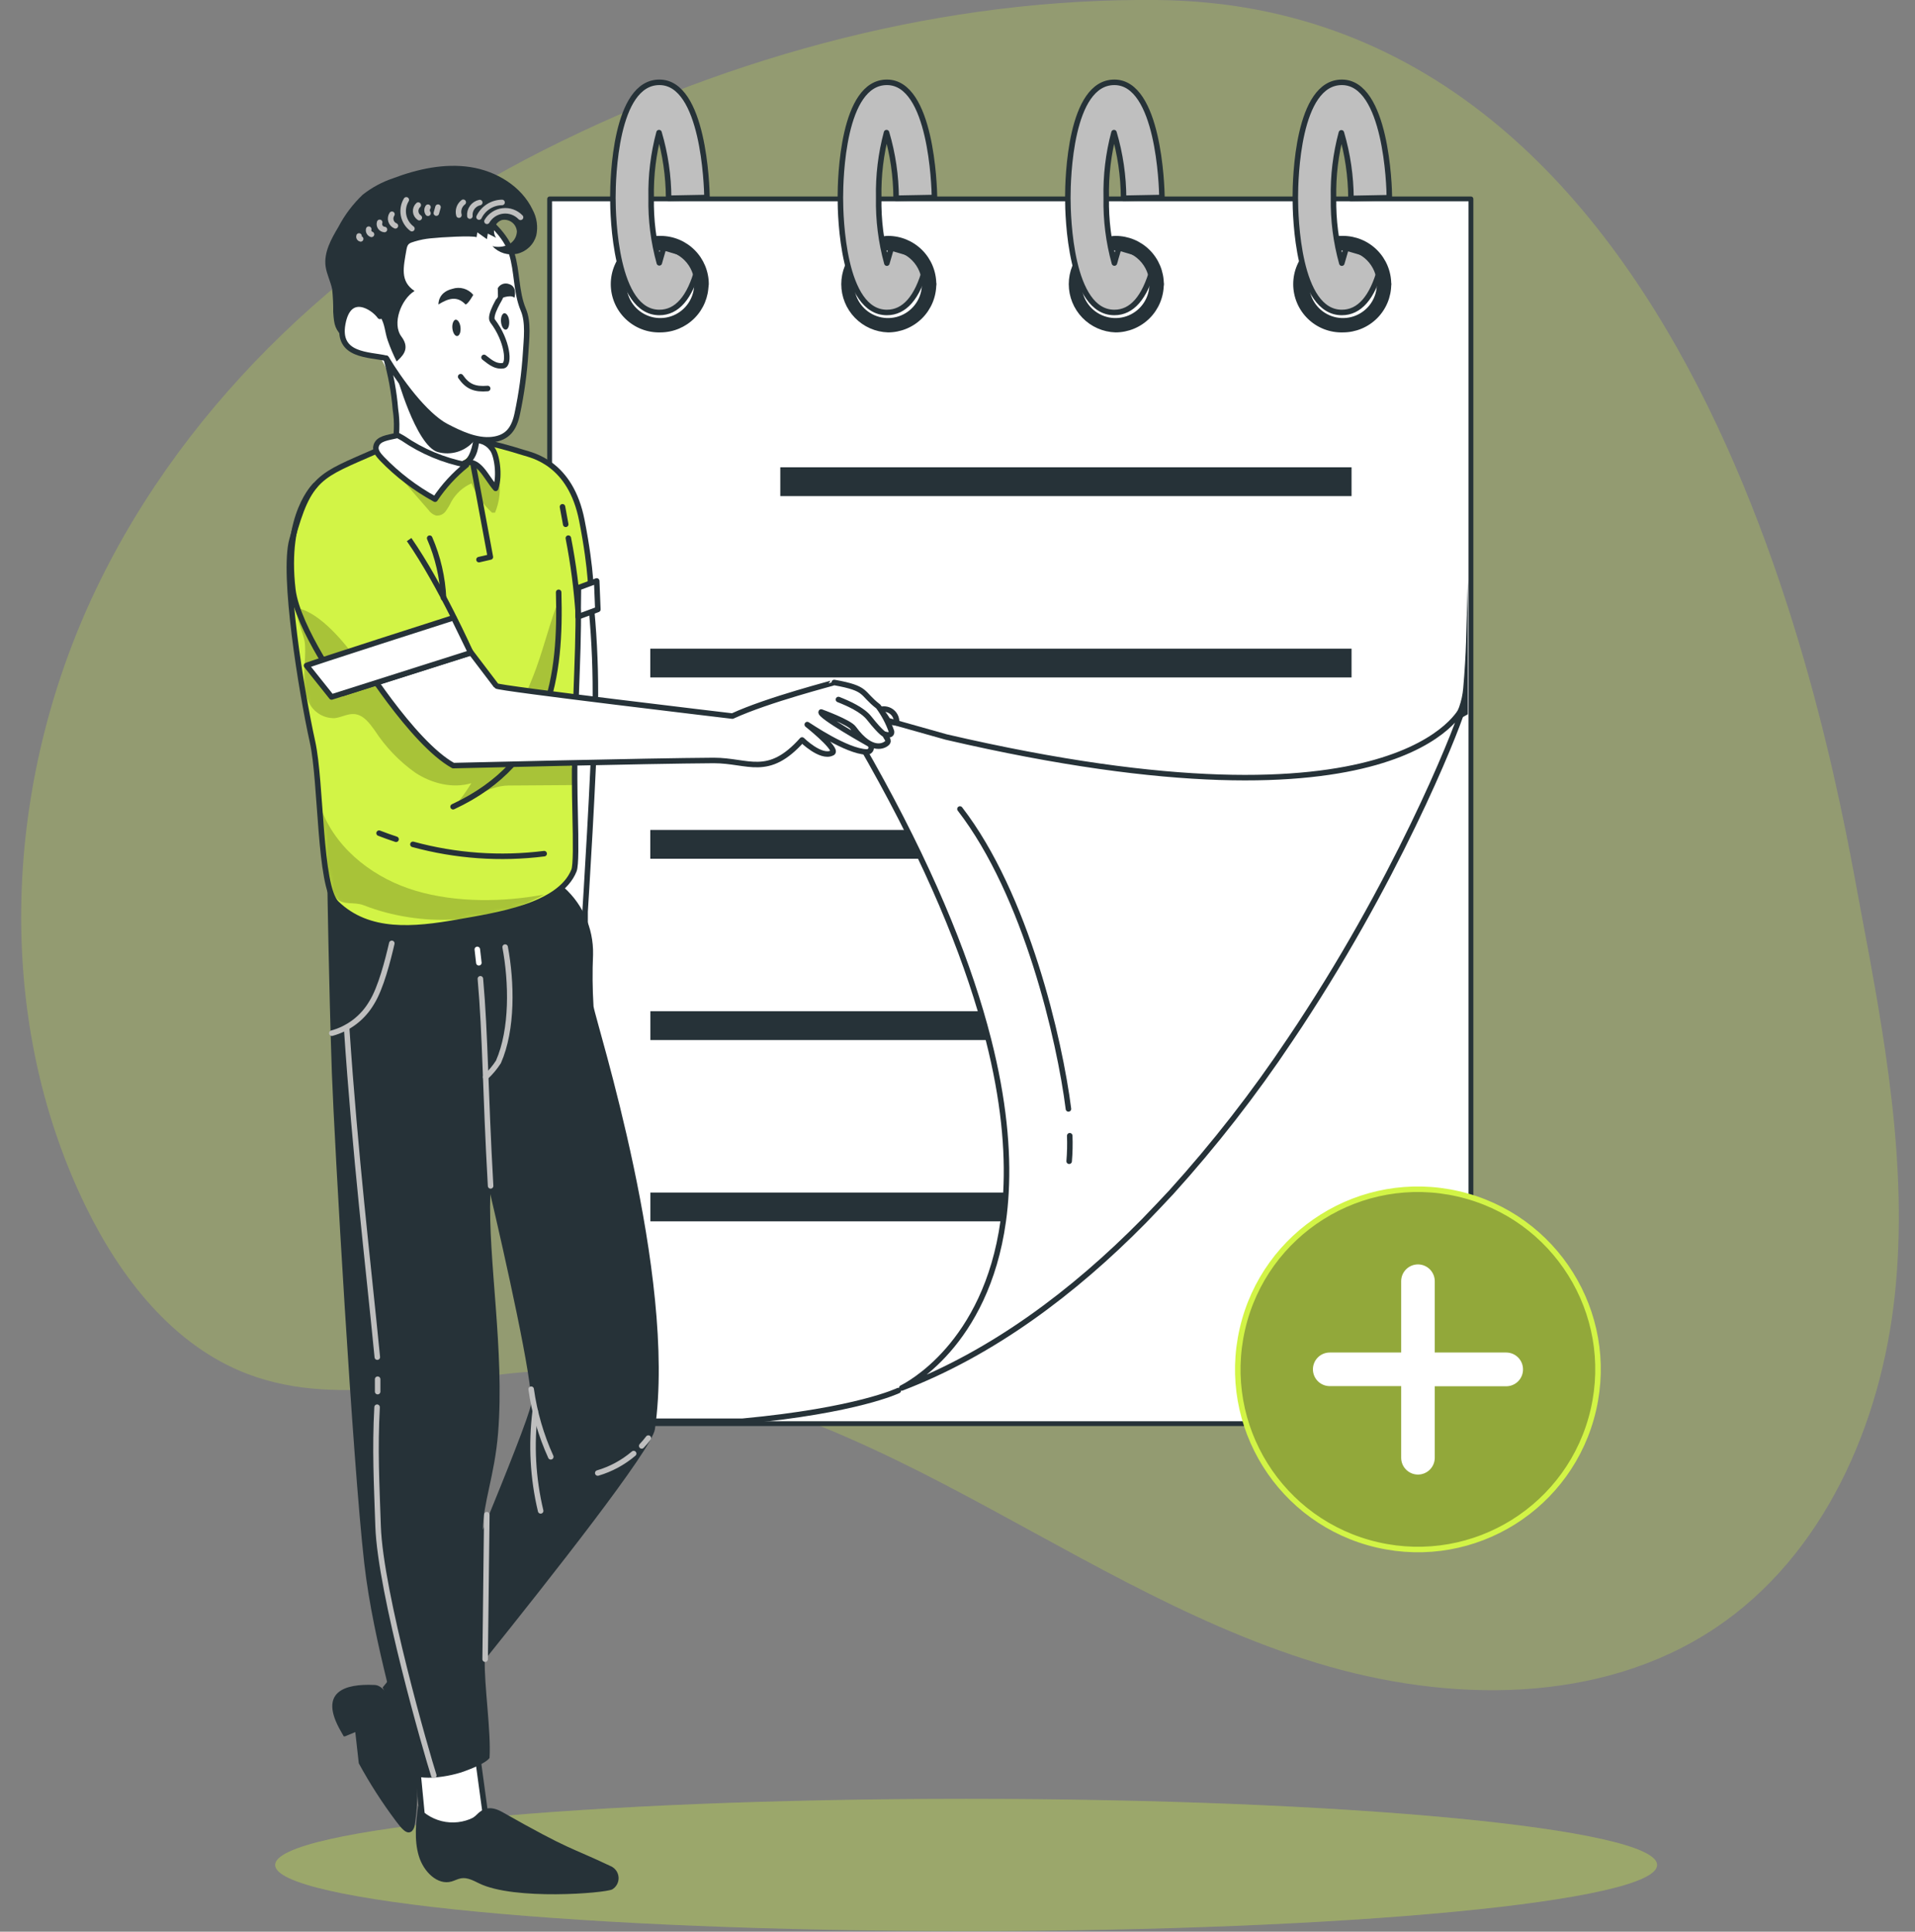 <svg width="347" height="350" viewBox="0 0 347 350" fill="none" xmlns="http://www.w3.org/2000/svg">
<rect x="0" y="0" width="347" height="350" fill="#808080" stroke="none"/>
<g clip-path="url(#clip0_24_2510)">
<path d="M209.819 0.004C171.3 -0.413 132.755 9.899 98.367 27.272C63.978 44.645 33.99 72.026 17.374 106.807C0.758 141.587 -1.364 183.872 15.495 218.514C21.817 231.495 31.364 243.816 44.858 248.947C62.118 255.503 81.247 249.016 99.689 248.329C124.687 247.408 148.789 257.311 170.987 268.876C193.185 280.44 214.61 293.97 238.529 301.283C262.449 308.595 290.038 308.874 310.828 294.97C330.452 281.849 340.86 258.085 343.347 234.608C345.834 211.131 341.434 187.541 337.061 164.343C332.47 140.109 310.297 1.082 209.819 0.004Z" fill="#D2F446" fill-opacity="0.24"/>
<path d="M175.065 349.889C244.215 349.889 300.272 344.524 300.272 337.907C300.272 331.289 244.215 325.925 175.065 325.925C105.915 325.925 49.858 331.289 49.858 337.907C49.858 344.524 105.915 349.889 175.065 349.889Z" fill="#D2F446" fill-opacity="0.25"/>
<path opacity="0.5" d="M175.065 349.889C244.215 349.889 300.272 344.524 300.272 337.907C300.272 331.289 244.215 325.925 175.065 325.925C105.915 325.925 49.858 331.289 49.858 337.907C49.858 344.524 105.915 349.889 175.065 349.889Z" fill="#D2F446" fill-opacity="0.25"/>
<path d="M266.492 36.037H99.549V257.946H266.492V36.037Z" fill="white"/>
<path d="M266.536 258.381H99.593C99.478 258.381 99.367 258.335 99.285 258.253C99.204 258.172 99.158 258.061 99.158 257.946V36.037C99.158 35.922 99.204 35.811 99.285 35.73C99.367 35.648 99.478 35.602 99.593 35.602H266.536C266.651 35.602 266.762 35.648 266.843 35.73C266.925 35.811 266.971 35.922 266.971 36.037V257.946C266.971 258.061 266.925 258.172 266.843 258.253C266.762 258.335 266.651 258.381 266.536 258.381ZM100.028 257.511H266.101V36.472H100.028V257.511Z" fill="#263238"/>
<path d="M244.903 150.378H117.835V155.595H244.903V150.378Z" fill="#263238"/>
<path d="M244.903 84.669H141.39V89.886H244.903V84.669Z" fill="#263238"/>
<path d="M244.903 117.528H117.835V122.745H244.903V117.528Z" fill="#263238"/>
<path d="M212.253 216.079C210.636 217.818 208.984 219.557 207.297 221.296H117.852V216.079H212.253Z" fill="#263238"/>
<path d="M237.216 183.229C236.104 184.968 234.964 186.707 233.782 188.446H117.852V183.229H237.216Z" fill="#263238"/>
<path d="M162.77 251.955C162.77 251.955 155.345 255.564 134.547 257.511H99.984" stroke="#263238" stroke-linecap="round" stroke-linejoin="round"/>
<path d="M262.875 131.153C264.16 129.224 264.938 127.002 265.136 124.693C265.397 121.789 265.588 118.406 265.649 116.345L265.979 104.963V129.414L262.875 131.153Z" fill="#263238"/>
<path d="M265.006 128.406C265.006 129.466 255.285 155.1 237.182 183.185C236.069 184.924 234.93 186.663 233.747 188.402C227.26 198.13 220.064 207.366 212.219 216.035C210.601 217.774 208.949 219.513 207.262 221.253C194.524 234.174 179.847 245.173 163.405 251.477C164.344 250.999 178.665 243.773 181.786 221.253C182.018 219.6 182.183 217.861 182.282 216.035C182.699 208.418 181.882 199.289 179.117 188.402C178.688 186.71 178.21 184.971 177.682 183.185C173.665 169.612 166.761 153.526 155.762 134.492L152.928 128.319L171.448 133.536C254.163 152.743 264.962 128.319 264.962 128.319C264.962 128.319 265.006 128.388 265.006 128.406Z" fill="white" stroke="#263238" stroke-linecap="round" stroke-linejoin="round"/>
<path d="M193.837 205.784C193.895 207.324 193.86 208.865 193.733 210.401Z" fill="white"/>
<path d="M193.837 205.784C193.895 207.324 193.86 208.865 193.733 210.401" stroke="#263238" stroke-linecap="round" stroke-linejoin="round"/>
<path d="M173.943 146.579C185.96 162.143 192.02 188.446 193.603 200.923Z" fill="white"/>
<path d="M173.943 146.579C185.96 162.143 192.02 188.446 193.603 200.923" stroke="#263238" stroke-linecap="round" stroke-linejoin="round"/>
<path d="M119.696 60.227C118.524 60.264 117.358 60.065 116.265 59.642C115.172 59.22 114.175 58.581 113.333 57.766C112.491 56.95 111.822 55.974 111.365 54.895C110.908 53.816 110.673 52.656 110.673 51.484C110.673 50.312 110.908 49.152 111.365 48.073C111.822 46.994 112.491 46.017 113.333 45.202C114.175 44.386 115.172 43.748 116.265 43.326C117.358 42.903 118.524 42.704 119.696 42.741C120.042 42.741 120.373 42.878 120.618 43.123C120.863 43.368 121 43.699 121 44.045C121 44.391 120.863 44.723 120.618 44.968C120.373 45.212 120.042 45.349 119.696 45.349C118.479 45.339 117.288 45.69 116.271 46.359C115.255 47.027 114.46 47.982 113.987 49.103C113.515 50.224 113.386 51.459 113.617 52.654C113.848 53.848 114.428 54.947 115.284 55.81C116.141 56.674 117.234 57.264 118.427 57.505C119.619 57.746 120.856 57.628 121.98 57.165C123.105 56.702 124.067 55.915 124.744 54.904C125.421 53.894 125.782 52.705 125.782 51.488C125.782 51.142 125.92 50.811 126.164 50.566C126.409 50.321 126.741 50.184 127.086 50.184C127.432 50.184 127.764 50.321 128.009 50.566C128.253 50.811 128.391 51.142 128.391 51.488C128.388 53.798 127.473 56.013 125.844 57.65C124.215 59.287 122.005 60.213 119.696 60.227Z" fill="#263238"/>
<path d="M119.487 56.618C111.496 56.618 111.062 39.35 111.053 35.889V35.785C111.053 32.307 111.462 14.916 119.487 14.916C127.512 14.916 128.069 33.646 128.112 35.785L121.156 35.915C121.142 31.891 120.557 27.889 119.417 24.029C118.394 27.85 117.914 31.795 117.991 35.75V35.854C117.914 39.83 118.412 43.795 119.47 47.628C119.548 47.376 119.626 47.097 119.713 46.758L120.261 44.871L125.113 46.289C125.353 46.358 125.578 46.475 125.773 46.632C125.968 46.789 126.131 46.983 126.251 47.202C126.371 47.422 126.447 47.663 126.474 47.912C126.501 48.161 126.479 48.413 126.408 48.654C125 53.932 122.661 56.618 119.487 56.618Z" fill="#BFBFBF" stroke="#263238" stroke-linecap="round" stroke-linejoin="round"/>
<path d="M127.13 52.792C126.784 52.792 126.452 52.655 126.208 52.41C125.963 52.166 125.826 51.834 125.826 51.488C125.826 49.869 125.186 48.316 124.046 47.166C122.906 46.016 121.358 45.363 119.739 45.349C119.393 45.349 119.062 45.212 118.817 44.968C118.572 44.723 118.435 44.391 118.435 44.045C118.435 43.699 118.572 43.367 118.817 43.123C119.062 42.878 119.393 42.741 119.739 42.741C122.049 42.757 124.259 43.685 125.888 45.324C127.517 46.962 128.432 49.178 128.434 51.488C128.434 51.834 128.297 52.166 128.052 52.41C127.808 52.655 127.476 52.792 127.13 52.792Z" fill="#263238"/>
<path d="M160.91 60.227C158.639 60.155 156.485 59.203 154.904 57.571C153.322 55.939 152.438 53.756 152.438 51.484C152.438 49.212 153.322 47.029 154.904 45.397C156.485 43.765 158.639 42.813 160.91 42.741C161.256 42.741 161.587 42.878 161.832 43.123C162.077 43.367 162.214 43.699 162.214 44.045C162.214 44.391 162.077 44.723 161.832 44.968C161.587 45.212 161.256 45.349 160.91 45.349C159.696 45.349 158.509 45.709 157.499 46.384C156.49 47.059 155.703 48.017 155.238 49.139C154.774 50.261 154.652 51.495 154.889 52.686C155.126 53.877 155.711 54.971 156.569 55.829C157.428 56.688 158.521 57.272 159.712 57.509C160.903 57.746 162.137 57.624 163.259 57.16C164.381 56.695 165.339 55.908 166.014 54.899C166.688 53.889 167.048 52.702 167.048 51.488C167.048 51.142 167.186 50.811 167.43 50.566C167.675 50.321 168.007 50.184 168.353 50.184C168.699 50.184 169.03 50.321 169.275 50.566C169.519 50.811 169.657 51.142 169.657 51.488C169.652 53.806 168.729 56.027 167.089 57.665C165.45 59.303 163.227 60.225 160.91 60.227Z" fill="#263238"/>
<path d="M160.71 56.618C152.719 56.618 152.276 39.35 152.276 35.889V35.785C152.276 32.307 152.676 14.916 160.71 14.916C168.744 14.916 169.292 33.646 169.335 35.785L162.379 35.915C162.366 31.891 161.78 27.889 160.64 24.029C159.62 27.85 159.143 31.796 159.223 35.75V35.854C159.146 39.847 159.644 43.829 160.701 47.68C160.788 47.428 160.866 47.149 160.953 46.81L161.501 44.923L166.353 46.341C166.593 46.411 166.818 46.527 167.013 46.684C167.208 46.841 167.371 47.035 167.491 47.254C167.612 47.474 167.687 47.715 167.714 47.965C167.741 48.214 167.719 48.465 167.648 48.706C166.222 53.932 163.883 56.618 160.71 56.618Z" fill="#BFBFBF" stroke="#263238" stroke-linecap="round" stroke-linejoin="round"/>
<path d="M168.353 52.792C168.007 52.792 167.675 52.655 167.43 52.41C167.186 52.166 167.048 51.834 167.048 51.488C167.046 49.861 166.399 48.301 165.248 47.15C164.097 45.999 162.537 45.352 160.91 45.349C160.564 45.349 160.232 45.212 159.987 44.968C159.743 44.723 159.605 44.391 159.605 44.045C159.605 43.699 159.743 43.367 159.987 43.123C160.232 42.878 160.564 42.741 160.91 42.741C163.229 42.743 165.452 43.666 167.092 45.306C168.732 46.946 169.655 49.169 169.657 51.488C169.657 51.834 169.519 52.166 169.275 52.41C169.03 52.655 168.698 52.792 168.353 52.792Z" fill="#263238"/>
<path d="M202.132 60.227C199.861 60.155 197.707 59.203 196.126 57.571C194.545 55.939 193.661 53.756 193.661 51.484C193.661 49.212 194.545 47.029 196.126 45.397C197.707 43.765 199.861 42.813 202.132 42.741C202.478 42.741 202.81 42.878 203.055 43.123C203.299 43.367 203.437 43.699 203.437 44.045C203.437 44.391 203.299 44.723 203.055 44.968C202.81 45.212 202.478 45.349 202.132 45.349C200.918 45.349 199.731 45.709 198.722 46.384C197.712 47.059 196.926 48.017 196.461 49.139C195.996 50.261 195.875 51.495 196.112 52.686C196.349 53.877 196.933 54.971 197.792 55.829C198.65 56.688 199.744 57.272 200.935 57.509C202.126 57.746 203.36 57.624 204.482 57.16C205.603 56.695 206.562 55.908 207.236 54.899C207.911 53.889 208.271 52.702 208.271 51.488C208.271 51.142 208.408 50.811 208.653 50.566C208.898 50.321 209.229 50.184 209.575 50.184C209.921 50.184 210.253 50.321 210.497 50.566C210.742 50.811 210.879 51.142 210.879 51.488C210.875 53.806 209.952 56.027 208.312 57.665C206.672 59.303 204.45 60.225 202.132 60.227Z" fill="#263238"/>
<path d="M201.924 56.618C193.933 56.618 193.498 39.35 193.49 35.889V35.785C193.49 32.307 193.898 14.916 201.924 14.916C209.949 14.916 210.514 33.646 210.549 35.785L203.593 35.915C203.579 31.891 202.994 27.889 201.854 24.029C200.836 27.862 200.365 31.82 200.454 35.785V35.889C200.377 39.864 200.875 43.83 201.932 47.662C202.011 47.41 202.098 47.132 202.176 46.793L202.732 44.906L207.575 46.323C207.816 46.393 208.04 46.51 208.236 46.667C208.431 46.824 208.594 47.017 208.714 47.237C208.834 47.457 208.91 47.698 208.937 47.947C208.964 48.196 208.942 48.448 208.871 48.688C207.41 53.932 205.106 56.618 201.924 56.618Z" fill="#BFBFBF" stroke="#263238" stroke-linecap="round" stroke-linejoin="round"/>
<path d="M209.575 52.792C209.229 52.792 208.898 52.655 208.653 52.41C208.408 52.166 208.271 51.834 208.271 51.488C208.269 49.861 207.621 48.301 206.47 47.15C205.32 45.999 203.76 45.352 202.132 45.349C201.786 45.349 201.455 45.212 201.21 44.968C200.966 44.723 200.828 44.391 200.828 44.045C200.828 43.699 200.966 43.367 201.21 43.123C201.455 42.878 201.786 42.741 202.132 42.741C204.453 42.741 206.679 43.662 208.321 45.302C209.962 46.943 210.886 49.167 210.888 51.488C210.886 51.835 210.747 52.167 210.501 52.411C210.255 52.655 209.922 52.792 209.575 52.792Z" fill="#263238"/>
<path d="M243.355 60.227C242.184 60.264 241.017 60.065 239.924 59.642C238.831 59.22 237.834 58.581 236.993 57.766C236.151 56.95 235.482 55.974 235.025 54.895C234.568 53.816 234.332 52.656 234.332 51.484C234.332 50.312 234.568 49.152 235.025 48.073C235.482 46.994 236.151 46.017 236.993 45.202C237.834 44.386 238.831 43.748 239.924 43.326C241.017 42.903 242.184 42.704 243.355 42.741C243.701 42.741 244.033 42.878 244.277 43.123C244.522 43.368 244.659 43.699 244.659 44.045C244.659 44.391 244.522 44.723 244.277 44.968C244.033 45.212 243.701 45.349 243.355 45.349C242.141 45.348 240.953 45.706 239.942 46.38C238.932 47.053 238.144 48.011 237.678 49.133C237.212 50.255 237.089 51.489 237.325 52.681C237.561 53.872 238.145 54.967 239.003 55.826C239.861 56.685 240.955 57.271 242.146 57.508C243.337 57.746 244.571 57.625 245.694 57.161C246.816 56.696 247.775 55.909 248.45 54.9C249.125 53.89 249.485 52.703 249.485 51.488C249.485 51.142 249.622 50.811 249.867 50.566C250.112 50.321 250.443 50.184 250.789 50.184C251.135 50.184 251.467 50.321 251.712 50.566C251.956 50.811 252.094 51.142 252.094 51.488C252.091 53.805 251.17 56.027 249.532 57.665C247.893 59.303 245.672 60.225 243.355 60.227Z" fill="#263238"/>
<path d="M243.147 56.618C235.156 56.618 234.721 39.35 234.712 35.889V35.785C234.712 32.307 235.121 14.916 243.147 14.916C251.172 14.916 251.754 33.681 251.754 35.82L244.799 35.95C244.78 31.926 244.195 27.924 243.06 24.064C242.031 27.883 241.551 31.83 241.634 35.785V35.889C241.569 39.871 242.075 43.842 243.138 47.68C243.225 47.428 243.303 47.149 243.39 46.81L243.938 44.923L248.79 46.341C249.03 46.411 249.254 46.527 249.45 46.684C249.645 46.841 249.808 47.035 249.928 47.254C250.048 47.474 250.124 47.715 250.151 47.965C250.178 48.214 250.156 48.465 250.085 48.706C248.659 53.932 246.32 56.618 243.147 56.618Z" fill="#BFBFBF" stroke="#263238" stroke-linecap="round" stroke-linejoin="round"/>
<path d="M250.789 52.792C250.443 52.792 250.112 52.655 249.867 52.41C249.622 52.166 249.485 51.834 249.485 51.488C249.485 49.862 248.84 48.302 247.69 47.151C246.541 46 244.982 45.352 243.355 45.349C243.009 45.349 242.677 45.212 242.433 44.968C242.188 44.723 242.051 44.391 242.051 44.045C242.051 43.699 242.188 43.367 242.433 43.123C242.677 42.878 243.009 42.741 243.355 42.741C245.673 42.745 247.894 43.669 249.532 45.309C251.17 46.948 252.091 49.17 252.094 51.488C252.094 51.834 251.956 52.166 251.712 52.41C251.467 52.655 251.135 52.792 250.789 52.792Z" fill="#263238"/>
<path d="M288.727 255.428C292.766 237.864 281.802 220.351 264.238 216.312C246.674 212.273 229.162 223.237 225.123 240.802C221.084 258.366 232.049 275.879 249.612 279.918C267.176 283.957 284.689 272.992 288.727 255.428Z" fill="#92A83A" stroke="#D2F446" stroke-miterlimit="10"/>
<path d="M275.97 248.129C275.971 248.529 275.893 248.925 275.741 249.295C275.588 249.665 275.364 250.001 275.081 250.284C274.798 250.567 274.462 250.791 274.093 250.943C273.723 251.096 273.327 251.174 272.927 251.173H259.98V264.128C259.98 264.935 259.659 265.71 259.089 266.28C258.518 266.851 257.744 267.172 256.937 267.172C256.13 267.172 255.356 266.851 254.785 266.28C254.214 265.71 253.894 264.935 253.894 264.128V251.146H240.947C240.14 251.146 239.366 250.826 238.795 250.255C238.224 249.684 237.904 248.91 237.904 248.103C237.904 247.296 238.224 246.522 238.795 245.951C239.366 245.38 240.14 245.06 240.947 245.06H253.894V232.139C253.894 231.332 254.214 230.558 254.785 229.987C255.356 229.416 256.13 229.096 256.937 229.096C257.744 229.096 258.518 229.416 259.089 229.987C259.659 230.558 259.98 231.332 259.98 232.139V245.06H272.927C273.329 245.06 273.726 245.139 274.097 245.294C274.468 245.449 274.805 245.675 275.088 245.96C275.371 246.246 275.594 246.584 275.746 246.957C275.897 247.329 275.973 247.727 275.97 248.129Z" fill="white"/>
<path d="M100.462 141.414C100.462 141.414 103.141 156.804 102.628 158.717C102.115 160.072 101.206 161.242 100.019 162.073L106.019 176.333V165.177C106.019 165.177 107.671 139.353 107.871 127.788C107.956 122.047 107.732 116.306 107.201 110.589L104.358 111.05C104.358 111.05 101.097 135.214 100.462 141.414Z" fill="white" stroke="#263238" stroke-linecap="round" stroke-linejoin="round"/>
<path d="M87.924 328.464L86.255 316.186L75.169 315.317L76.465 328.733C78.096 330.055 80.145 330.754 82.244 330.704C84.343 330.655 86.357 329.861 87.924 328.464Z" fill="white" stroke="#263238" stroke-linecap="round" stroke-linejoin="round"/>
<path d="M75.743 327.177C75.378 330.203 75.021 333.385 75.891 336.281C76.76 339.176 79.308 341.62 81.812 340.907C82.386 340.75 82.933 340.428 83.551 340.324C84.664 340.133 85.759 340.724 86.803 341.237C93.133 344.359 109.636 343.019 110.94 342.333C111.316 342.106 111.622 341.78 111.824 341.39C112.026 341 112.116 340.561 112.083 340.123C112.051 339.685 111.897 339.265 111.64 338.909C111.383 338.553 111.032 338.275 110.627 338.107C103.054 334.516 103.541 335.42 91.037 328.333C88.794 327.064 87.464 327.673 86.333 328.838C85.591 329.564 84.69 330.107 83.701 330.423C82.713 330.739 81.664 330.82 80.638 330.658C79.613 330.497 78.639 330.098 77.795 329.494C76.951 328.889 76.26 328.096 75.778 327.177H75.743Z" fill="#263238"/>
<path d="M87.194 300.709C81.534 307.743 74.447 316.751 74.447 316.751L69.335 305.743C69.335 305.743 81.212 291.64 87.307 276.762C87.307 279.675 87.542 282.849 87.62 284.666C87.829 290.162 87.281 295.24 87.194 300.709Z" fill="#263238"/>
<path d="M75.178 330.507C75.151 330.972 74.967 331.413 74.656 331.759C73.682 332.629 72.604 331.055 71.787 330.02C69.275 326.68 67.011 323.161 65.013 319.49L64.379 313.83L62.518 314.604H62.283L61.744 313.656C57.623 306.456 62.544 305.056 67.787 305.291C68.387 305.291 69.639 305.448 71.656 309.317C72.199 310.21 72.684 311.136 73.108 312.091C75.446 317.931 76.161 324.294 75.178 330.507Z" fill="#263238"/>
<path d="M107.549 182.342C107.355 179.218 107.326 176.086 107.462 172.96C107.519 170.522 107.012 168.103 105.98 165.894C104.949 163.684 103.42 161.743 101.515 160.221C101.515 160.221 96.958 166.308 83.942 166.308H83.29C77.493 166.168 71.744 165.214 66.213 163.473C63.868 162.739 61.569 161.868 59.327 160.865C59.327 160.865 59.587 178.255 60.135 194.419C60.605 207.245 63.909 264.85 65.996 283.179C67.735 298.448 72.9 313.525 73.517 320.038C73.812 323.108 80.742 322.151 84.055 320.969C88.403 319.412 88.707 318.49 88.707 318.49C88.994 313.76 87.733 305.448 87.837 300.744C99.697 285.962 118.148 262.572 118.67 258.963C122.695 230.93 107.984 185.246 107.549 182.342ZM96.202 254.511C95.898 256.407 91.959 266.337 87.507 277.18C87.507 272.38 89.629 267.38 90.255 259.633C91.446 244.729 88.42 228.33 88.846 216.357C91.254 226.652 96.758 250.955 96.202 254.477V254.511Z" fill="#263238"/>
<path d="M114.818 263.372C112.92 264.988 110.704 266.187 108.314 266.893" stroke="#BFBFBF" stroke-linecap="round" stroke-linejoin="round"/>
<path d="M117.478 260.563C117.105 261.057 116.704 261.53 116.279 261.981" stroke="#BFBFBF" stroke-linecap="round" stroke-linejoin="round"/>
<path d="M91.533 171.603C92.724 177.942 92.915 186.507 90.316 192.402C89.666 193.411 88.892 194.334 88.011 195.15" stroke="#BFBFBF" stroke-linecap="round" stroke-linejoin="round"/>
<path d="M70.995 170.925C70.291 173.968 69.022 178.985 67.37 181.637C65.785 184.376 63.181 186.376 60.127 187.202" stroke="#BFBFBF" stroke-linecap="round" stroke-linejoin="round"/>
<path d="M87.046 177.342C87.959 187.62 87.916 197.593 88.898 214.87" stroke="#BFBFBF" stroke-linecap="round" stroke-linejoin="round"/>
<path d="M86.49 172.02C86.585 172.838 86.681 173.646 86.768 174.446" stroke="white" stroke-linecap="round" stroke-linejoin="round"/>
<path d="M96.246 251.703C96.838 255.936 98.036 260.062 99.802 263.954" stroke="#BFBFBF" stroke-linecap="round" stroke-linejoin="round"/>
<path d="M96.984 255.685C96.221 261.718 96.554 267.839 97.967 273.754" stroke="#BFBFBF" stroke-linecap="round" stroke-linejoin="round"/>
<path d="M62.805 186.159C64.396 209.862 66.604 227.896 68.369 245.895" stroke="#BFBFBF" stroke-linecap="round" stroke-linejoin="round"/>
<path d="M68.43 252.146C68.43 251.407 68.43 250.651 68.43 249.894" stroke="#BFBFBF" stroke-linecap="round" stroke-linejoin="round"/>
<path d="M78.603 321.682C77.377 317.882 68.909 288.64 68.509 276.51C68.239 268.467 67.917 262.737 68.326 254.964" stroke="#BFBFBF" stroke-linecap="round" stroke-linejoin="round"/>
<path d="M88.211 274.441L87.907 300.622" stroke="#BFBFBF" stroke-linecap="round" stroke-linejoin="round"/>
<path d="M105.436 94.303C103.401 83.869 96.472 82.513 94.898 82.017C84.055 78.6 76.638 78.026 68.065 81.782C58.023 86.199 56.005 86.356 52.91 97.816C51.171 104.085 54.588 125.197 56.623 134.388C58.248 141.7 57.84 160.647 60.97 163.682C66.778 169.308 75.012 168.499 82.977 167.09C89.872 165.864 101.384 164.23 104.001 157.734C104.375 156.804 104.34 152.874 104.21 147.205C103.793 130.049 104.94 120.206 104.766 109.224L107.097 108.146C107.097 108.146 107.297 103.807 105.436 94.303Z" fill="#D2F446"/>
<mask id="mask0_24_2510" style="mask-type:luminance" maskUnits="userSpaceOnUse" x="52" y="79" width="56" height="90">
<path d="M105.436 94.303C103.401 83.869 96.472 82.513 94.898 82.017C84.055 78.6 76.638 78.026 68.065 81.782C58.023 86.199 56.005 86.356 52.91 97.816C51.171 104.085 54.588 125.197 56.623 134.388C58.248 141.7 57.84 160.647 60.97 163.682C66.778 169.308 75.012 168.499 82.977 167.09C89.872 165.864 101.384 164.23 104.001 157.734C104.375 156.804 104.34 152.874 104.21 147.205C103.793 130.049 104.94 120.206 104.766 109.224L107.097 108.146C107.097 108.146 107.297 103.807 105.436 94.303Z" fill="white"/>
</mask>
<g mask="url(#mask0_24_2510)">
<path opacity="0.2" d="M55.249 116.615C55.553 120.163 54.379 123.971 55.918 127.162C56.324 128.067 56.989 128.831 57.83 129.357C58.67 129.884 59.648 130.149 60.64 130.119C61.874 129.988 63.039 129.249 64.274 129.388C65.857 129.553 66.943 131.005 67.874 132.301C69.819 135.301 72.312 137.909 75.221 139.988C78.203 141.944 81.994 142.927 85.412 141.9C84.509 143.378 83.491 144.782 82.368 146.1C84.264 145.396 88.455 142.344 92.124 142.327L103.836 142.248C104.593 139.796 102.836 137.109 100.506 136.023C98.176 134.936 95.48 135.075 92.933 135.423C90.385 135.77 87.811 136.292 85.272 135.944C81.872 135.303 78.809 133.476 76.63 130.788C74.478 128.113 72.648 125.195 71.178 122.093C70.543 123.293 68.787 123.441 67.604 122.789C66.487 122.02 65.555 121.013 64.874 119.841C62.553 116.563 58.109 111.102 54.014 110.215C53.336 111.963 55.084 114.685 55.249 116.615Z" fill="black"/>
<path opacity="0.2" d="M91.254 134.031C95.793 132.292 98.837 127.788 100.149 123.093C100.932 120.258 102.697 112.476 100.732 110.05C99.263 114.128 98.245 118.354 96.654 122.406C95.837 124.475 94.967 126.519 94.046 128.493C93.576 129.458 92.211 133.657 91.254 134.031Z" fill="black"/>
<path opacity="0.2" d="M58.466 147.265C61.379 154.282 68.091 159.265 75.377 161.412C82.664 163.56 91.15 163.482 98.619 162.073C88.994 167.525 76.23 168.056 65.926 164.03C64.074 163.308 62.231 164.143 60.866 162.691C57.736 159.369 57.875 152.5 58.257 147.909L56.518 147.987" fill="black"/>
<path opacity="0.2" d="M77.621 92.373C77.952 92.87 78.443 93.238 79.012 93.416C79.344 93.449 79.679 93.395 79.984 93.26C80.289 93.124 80.553 92.911 80.751 92.642C81.145 92.095 81.489 91.513 81.777 90.903C82.606 89.43 83.891 88.264 85.438 87.582C86.278 89.602 87.548 91.415 89.159 92.895H89.698C90.54 90.869 90.778 88.644 90.385 86.486C90.311 86.763 90.178 87.021 89.997 87.243C89.816 87.464 89.589 87.645 89.333 87.773C88.924 86.891 88.385 86.076 87.733 85.356C87.403 84.999 86.998 84.72 86.547 84.54C86.095 84.359 85.61 84.281 85.125 84.312C84.715 84.378 84.318 84.51 83.951 84.704C81.534 85.878 79.829 88.182 78.551 90.503C76.754 89.183 74.882 87.97 72.943 86.869C74.378 88.73 76.047 90.529 77.621 92.373Z" fill="black"/>
</g>
<path d="M105.436 94.303C103.401 83.869 96.472 82.513 94.898 82.017C84.055 78.6 76.638 78.026 68.065 81.782C58.023 86.199 56.005 86.356 52.91 97.816C51.171 104.085 54.588 125.197 56.623 134.388C58.248 141.7 57.84 160.647 60.97 163.682C66.778 169.308 75.012 168.499 82.977 167.09C89.872 165.864 101.384 164.23 104.001 157.734C104.375 156.804 104.34 152.874 104.21 147.205C103.793 130.049 104.94 120.206 104.766 109.224L107.097 108.146C107.097 108.146 107.297 103.807 105.436 94.303Z" stroke="#263238" stroke-miterlimit="10"/>
<path d="M87.629 79.704C88.934 79.702 90.207 79.3 91.277 78.552C92.346 77.805 93.161 76.747 93.611 75.522C94.863 72.044 95.445 60.966 95.445 58.949C95.445 56.931 93.854 52.862 93.533 50.549C93.211 48.236 91.794 43.419 91.794 43.419L87.577 39.35L81.777 41.802L73.569 42.889C73.569 42.889 72.039 56.201 69.943 54.062C67.848 51.923 61.518 54.671 61.909 59.714C62.3 64.757 68.752 64.688 68.752 64.688C68.752 64.688 70.352 66.261 71.308 71.504C71.907 74.765 71.927 78.106 71.369 81.374C72.403 82.645 73.744 83.632 75.266 84.24C76.787 84.849 78.439 85.059 80.064 84.852C85.62 84.147 86.151 80.374 86.151 80.374C86.151 80.374 86.22 79.739 87.629 79.704Z" fill="white"/>
<path d="M68.848 57.323C67.613 55.584 63.178 52.766 62.1 58.662C61.022 64.557 66.909 64.183 69.995 64.914C72.308 68.766 76.951 75.235 80.864 77.261C83.29 78.522 86.325 79.982 89.185 79.652C92.046 79.322 93.185 77.609 93.741 74.904C94.512 71.274 95.015 67.592 95.246 63.888C95.385 61.531 95.793 58.375 94.837 56.14C93.463 52.914 93.759 49.184 92.707 45.889C91.654 42.593 88.802 40.176 86.159 38.063" stroke="#263238" stroke-linecap="round" stroke-linejoin="round"/>
<path d="M79.447 55.166C81.255 54.045 82.829 53.558 84.351 55.166C84.777 55.166 85.759 53.427 85.759 53.427C85.311 52.88 84.705 52.483 84.025 52.289C83.344 52.095 82.621 52.113 81.951 52.34C79.299 52.984 79.447 55.166 79.447 55.166Z" fill="#263238"/>
<path d="M83.472 68.252C84.716 70.044 86.037 70.591 88.368 70.391" stroke="#263238" stroke-linecap="round" stroke-linejoin="round"/>
<path d="M82.577 57.914C82.977 57.914 83.368 58.514 83.446 59.34C83.525 60.166 83.246 60.862 82.838 60.888C82.429 60.914 82.046 60.279 81.968 59.462C81.89 58.644 82.203 57.949 82.577 57.914Z" fill="#263238"/>
<path d="M91.394 56.749C91.811 56.749 92.202 57.34 92.263 58.166C92.324 58.992 92.072 59.697 91.654 59.731C91.237 59.766 90.855 59.123 90.785 58.305C90.715 57.488 90.985 56.792 91.394 56.749Z" fill="#263238"/>
<path d="M90.42 54.21C90.42 54.21 92.42 53.236 93.22 53.94C93.22 53.94 93.793 51.949 92.281 51.488C91.903 51.331 91.481 51.32 91.095 51.456C90.71 51.593 90.388 51.868 90.194 52.227L90.255 54.375L90.42 54.21Z" fill="#263238"/>
<path d="M86.272 79.53C86.324 79.53 85.898 82.843 84.533 83.773C83.62 84.576 82.445 85.015 81.229 85.008C78.421 85.251 72.865 83.782 71.395 81.374C71.935 78.997 72.02 76.539 71.647 74.13C71.395 71.009 70.83 67.922 69.961 64.914C69.961 64.914 77.238 78.452 86.272 79.53Z" stroke="#263238" stroke-linecap="round" stroke-linejoin="round"/>
<path d="M72.065 78.878C70.152 79.33 68.587 79.434 68.169 80.747C67.891 81.617 68.526 82.382 69.204 83.104C72.024 86.028 75.272 88.505 78.838 90.451C80.402 88.096 82.324 85.998 84.533 84.234C80.402 83.435 76.48 81.793 73.012 79.408L72.065 78.878Z" fill="white" stroke="#263238" stroke-linecap="round" stroke-linejoin="round"/>
<path d="M86.325 79.791C86.885 79.804 87.434 79.948 87.927 80.213C88.421 80.477 88.846 80.854 89.168 81.313C89.985 82.243 90.646 86.06 89.811 88.486C87.95 86.33 86.803 83.069 84.116 83.912C86.22 83.252 86.325 79.791 86.325 79.791Z" fill="white" stroke="#263238" stroke-linecap="round" stroke-linejoin="round"/>
<path d="M71.769 67.679C71.769 67.679 75.299 80.669 79.308 81.904C80.486 82.236 81.735 82.221 82.906 81.862C84.076 81.503 85.118 80.814 85.907 79.878C78.508 77.461 71.769 67.679 71.769 67.679Z" fill="#263238"/>
<path d="M75.117 52.723C72.673 54.21 70.987 58.662 72.743 60.992C74.499 63.322 72.691 64.705 71.874 65.496C71.251 64.254 70.707 62.973 70.248 61.662C69.717 60.114 69.769 58.757 68.9 57.375C68.422 56.61 66.213 55.384 65.335 55.149C64.039 54.801 62.726 56.201 62.309 57.479C62.011 58.795 62.053 60.166 62.431 61.462C60.692 59.592 60.553 59.07 60.379 56.549C60.398 55.172 60.334 53.796 60.188 52.427C59.909 51.001 59.188 49.68 58.996 48.245C58.666 45.715 60.014 43.306 61.318 41.115C62.457 38.939 63.947 36.965 65.726 35.272C67.38 33.972 69.245 32.967 71.239 32.298C75.691 30.62 80.507 29.559 85.212 30.272C89.915 30.985 94.498 33.75 96.515 38.011C97.287 39.441 97.518 41.102 97.167 42.689C96.94 43.488 96.505 44.213 95.905 44.788C95.306 45.364 94.564 45.77 93.757 45.965C92.949 46.159 92.104 46.136 91.308 45.896C90.513 45.657 89.795 45.21 89.229 44.602C90.197 44.844 91.219 44.746 92.124 44.323C92.57 44.105 92.948 43.769 93.219 43.353C93.49 42.936 93.643 42.455 93.663 41.958C93.644 41.631 93.555 41.312 93.4 41.022C93.246 40.733 93.031 40.48 92.77 40.282C92.509 40.084 92.208 39.944 91.888 39.873C91.567 39.803 91.236 39.802 90.915 39.871C90.608 39.982 90.331 40.162 90.104 40.397C89.878 40.633 89.709 40.917 89.61 41.228C89.512 41.54 89.487 41.87 89.537 42.192C89.587 42.515 89.71 42.822 89.898 43.089L88.394 42.332L88.229 43.332L86.49 42.106L86.359 42.976C85.559 42.654 79.942 42.976 78.021 43.184C77.057 43.278 76.105 43.465 75.177 43.741C74.134 44.054 73.838 44.158 73.647 45.254C73.108 48.41 72.439 50.958 75.117 52.723Z" fill="#263238"/>
<path d="M75.786 37.159C75.623 37.308 75.496 37.492 75.416 37.698C75.335 37.903 75.303 38.125 75.322 38.345C75.34 38.565 75.409 38.778 75.523 38.967C75.636 39.156 75.792 39.317 75.977 39.437" stroke="#BFBFBF" stroke-linecap="round" stroke-linejoin="round"/>
<path d="M77.551 37.541C77.441 37.703 77.383 37.894 77.383 38.089C77.383 38.284 77.441 38.475 77.551 38.637" stroke="#BFBFBF" stroke-linecap="round" stroke-linejoin="round"/>
<path d="M79.368 37.532C79.273 37.889 79.168 38.254 79.064 38.611" stroke="#BFBFBF" stroke-linecap="round" stroke-linejoin="round"/>
<path d="M83.942 36.646C83.594 36.911 83.333 37.275 83.193 37.691C83.054 38.106 83.042 38.554 83.159 38.976" stroke="#BFBFBF" stroke-linecap="round" stroke-linejoin="round"/>
<path d="M85.142 39.15C85.085 38.592 85.236 38.033 85.567 37.58C85.898 37.127 86.384 36.813 86.933 36.698" stroke="#BFBFBF" stroke-linecap="round" stroke-linejoin="round"/>
<path d="M86.803 39.332C87.181 38.545 87.773 37.879 88.51 37.41C89.248 36.941 90.102 36.688 90.976 36.68" stroke="#BFBFBF" stroke-linecap="round" stroke-linejoin="round"/>
<path d="M88.237 40.098C88.536 39.584 88.95 39.146 89.447 38.82C89.944 38.494 90.51 38.288 91.1 38.218C91.691 38.148 92.289 38.216 92.849 38.417C93.408 38.618 93.913 38.946 94.324 39.376" stroke="#BFBFBF" stroke-linecap="round" stroke-linejoin="round"/>
<path d="M71.021 38.819C70.905 38.993 70.828 39.19 70.797 39.397C70.766 39.603 70.781 39.815 70.84 40.015C70.9 40.215 71.004 40.4 71.143 40.555C71.283 40.711 71.455 40.834 71.647 40.915" stroke="#BFBFBF" stroke-linecap="round" stroke-linejoin="round"/>
<path d="M73.621 36.211C73.115 37.052 72.938 38.051 73.126 39.015C73.314 39.979 73.853 40.839 74.638 41.428" stroke="#BFBFBF" stroke-linecap="round" stroke-linejoin="round"/>
<path d="M68.796 40.289C68.749 40.432 68.735 40.584 68.756 40.732C68.777 40.881 68.831 41.023 68.915 41.148C68.999 41.273 69.11 41.377 69.24 41.453C69.37 41.528 69.515 41.573 69.665 41.584" stroke="#BFBFBF" stroke-linecap="round" stroke-linejoin="round"/>
<path d="M66.813 41.524C66.763 41.715 66.787 41.918 66.881 42.092C66.974 42.267 67.13 42.399 67.317 42.463" stroke="#BFBFBF" stroke-linecap="round" stroke-linejoin="round"/>
<path d="M65.057 42.758C65.037 42.812 65.029 42.87 65.033 42.928C65.037 42.985 65.054 43.041 65.082 43.092C65.111 43.142 65.149 43.186 65.196 43.22C65.242 43.254 65.296 43.277 65.352 43.289" stroke="#BFBFBF" stroke-linecap="round" stroke-linejoin="round"/>
<path d="M101.228 107.32C101.654 122.267 99.862 137.901 82.099 146.17" stroke="#263238" stroke-linecap="round" stroke-linejoin="round"/>
<path d="M74.821 152.987C82.561 155.1 90.641 155.673 98.602 154.674" stroke="#263238" stroke-linecap="round" stroke-linejoin="round"/>
<path d="M68.691 150.961C69.709 151.352 70.734 151.726 71.769 152.065" stroke="#263238" stroke-linecap="round" stroke-linejoin="round"/>
<path d="M162.457 130.979C162.49 130.612 162.434 130.242 162.294 129.901C162.154 129.56 161.934 129.258 161.653 129.019C161.372 128.781 161.038 128.613 160.678 128.531C160.319 128.448 159.945 128.453 159.588 128.545C159.588 128.632 159.397 128.658 159.414 128.736C160.086 129.262 160.613 129.95 160.945 130.736C161.449 130.771 161.953 130.962 162.457 130.979Z" stroke="#263238" stroke-linecap="round" stroke-linejoin="round"/>
<path d="M161.536 132.518C160.97 130.902 160.164 129.381 159.145 128.006C155.954 125.554 157.345 124.762 151.163 123.658C151.163 123.728 139.216 126.745 132.712 129.745C132.712 129.745 89.942 124.684 89.942 124.275L83.334 115.58L64.735 118.476C64.735 118.476 74.656 134.588 82.125 138.718C82.125 138.718 117.774 137.849 129.338 137.788C135.625 137.788 139.155 140.987 145.337 134.075C145.337 134.075 148.711 137.405 150.719 136.449C152.041 136.083 147.746 132.466 146.276 131.284C146.746 131.553 153.354 136.118 157.032 136.249C157.207 136.258 157.38 136.208 157.524 136.108C157.668 136.008 157.774 135.864 157.827 135.696C157.88 135.529 157.876 135.349 157.815 135.185C157.755 135.021 157.641 134.881 157.493 134.788C157.493 134.788 148.346 129.658 148.798 129.006C148.798 129.006 153.867 130.832 154.675 131.953C158.058 136.596 160.345 134.97 160.666 134.692C161.327 134.118 160.405 133.597 160.405 133.058C160.336 133.066 161.692 133.457 161.536 132.518Z" fill="white" stroke="#263238" stroke-linecap="round" stroke-linejoin="round"/>
<path d="M151.928 126.745C153.736 127.458 156.275 128.588 157.484 130.11C159.832 133.066 160.336 133.066 160.336 133.066" stroke="#263238" stroke-linecap="round" stroke-linejoin="round"/>
<path d="M57.197 87.851C57.197 87.851 51.44 93.069 53.066 106.859C53.936 113.885 62.361 125.554 62.361 125.554L85.29 118.276C85.29 118.276 79.873 106.033 74.134 97.764" stroke="#263238" stroke-miterlimit="10"/>
<path d="M77.856 97.512C79.344 100.944 80.195 104.618 80.368 108.355" stroke="#263238" stroke-linecap="round" stroke-linejoin="round"/>
<path d="M90.776 53.697C90.776 53.749 88.55 57.175 89.246 58.131C92.011 61.766 92.394 66.061 91.185 66.261C89.585 66.513 88.394 65.227 87.707 64.757" stroke="#263238" stroke-linecap="round" stroke-linejoin="round"/>
<path d="M55.544 120.597L60.083 126.284L85.299 118.276L82.203 111.92C82.203 111.92 55.075 120.597 55.544 120.597Z" fill="white" stroke="#263238" stroke-linecap="round" stroke-linejoin="round"/>
<path d="M85.759 84.338C85.759 84.191 88.855 100.92 88.855 100.92L86.794 101.398" stroke="#263238" stroke-linecap="round" stroke-linejoin="round"/>
<path d="M104.81 106.485L108.123 105.259L108.331 110.424L104.749 111.754L104.81 106.485Z" fill="white" stroke="#263238" stroke-linecap="round" stroke-linejoin="round"/>
<path d="M102.984 97.503C103.897 102.16 104.507 106.871 104.81 111.607Z" fill="white"/>
<path d="M102.984 97.503C103.897 102.16 104.507 106.871 104.81 111.607" stroke="#263238" stroke-linecap="round" stroke-linejoin="round"/>
<path d="M101.923 91.825C102.115 92.921 102.306 93.964 102.506 94.999Z" fill="white"/>
<path d="M101.923 91.825C102.115 92.921 102.306 93.964 102.506 94.999" stroke="#263238" stroke-linecap="round" stroke-linejoin="round"/>
</g>
<defs>
<clipPath id="clip0_24_2510">
<rect width="347" height="350" fill="white"/>
</clipPath>
</defs>
</svg>

